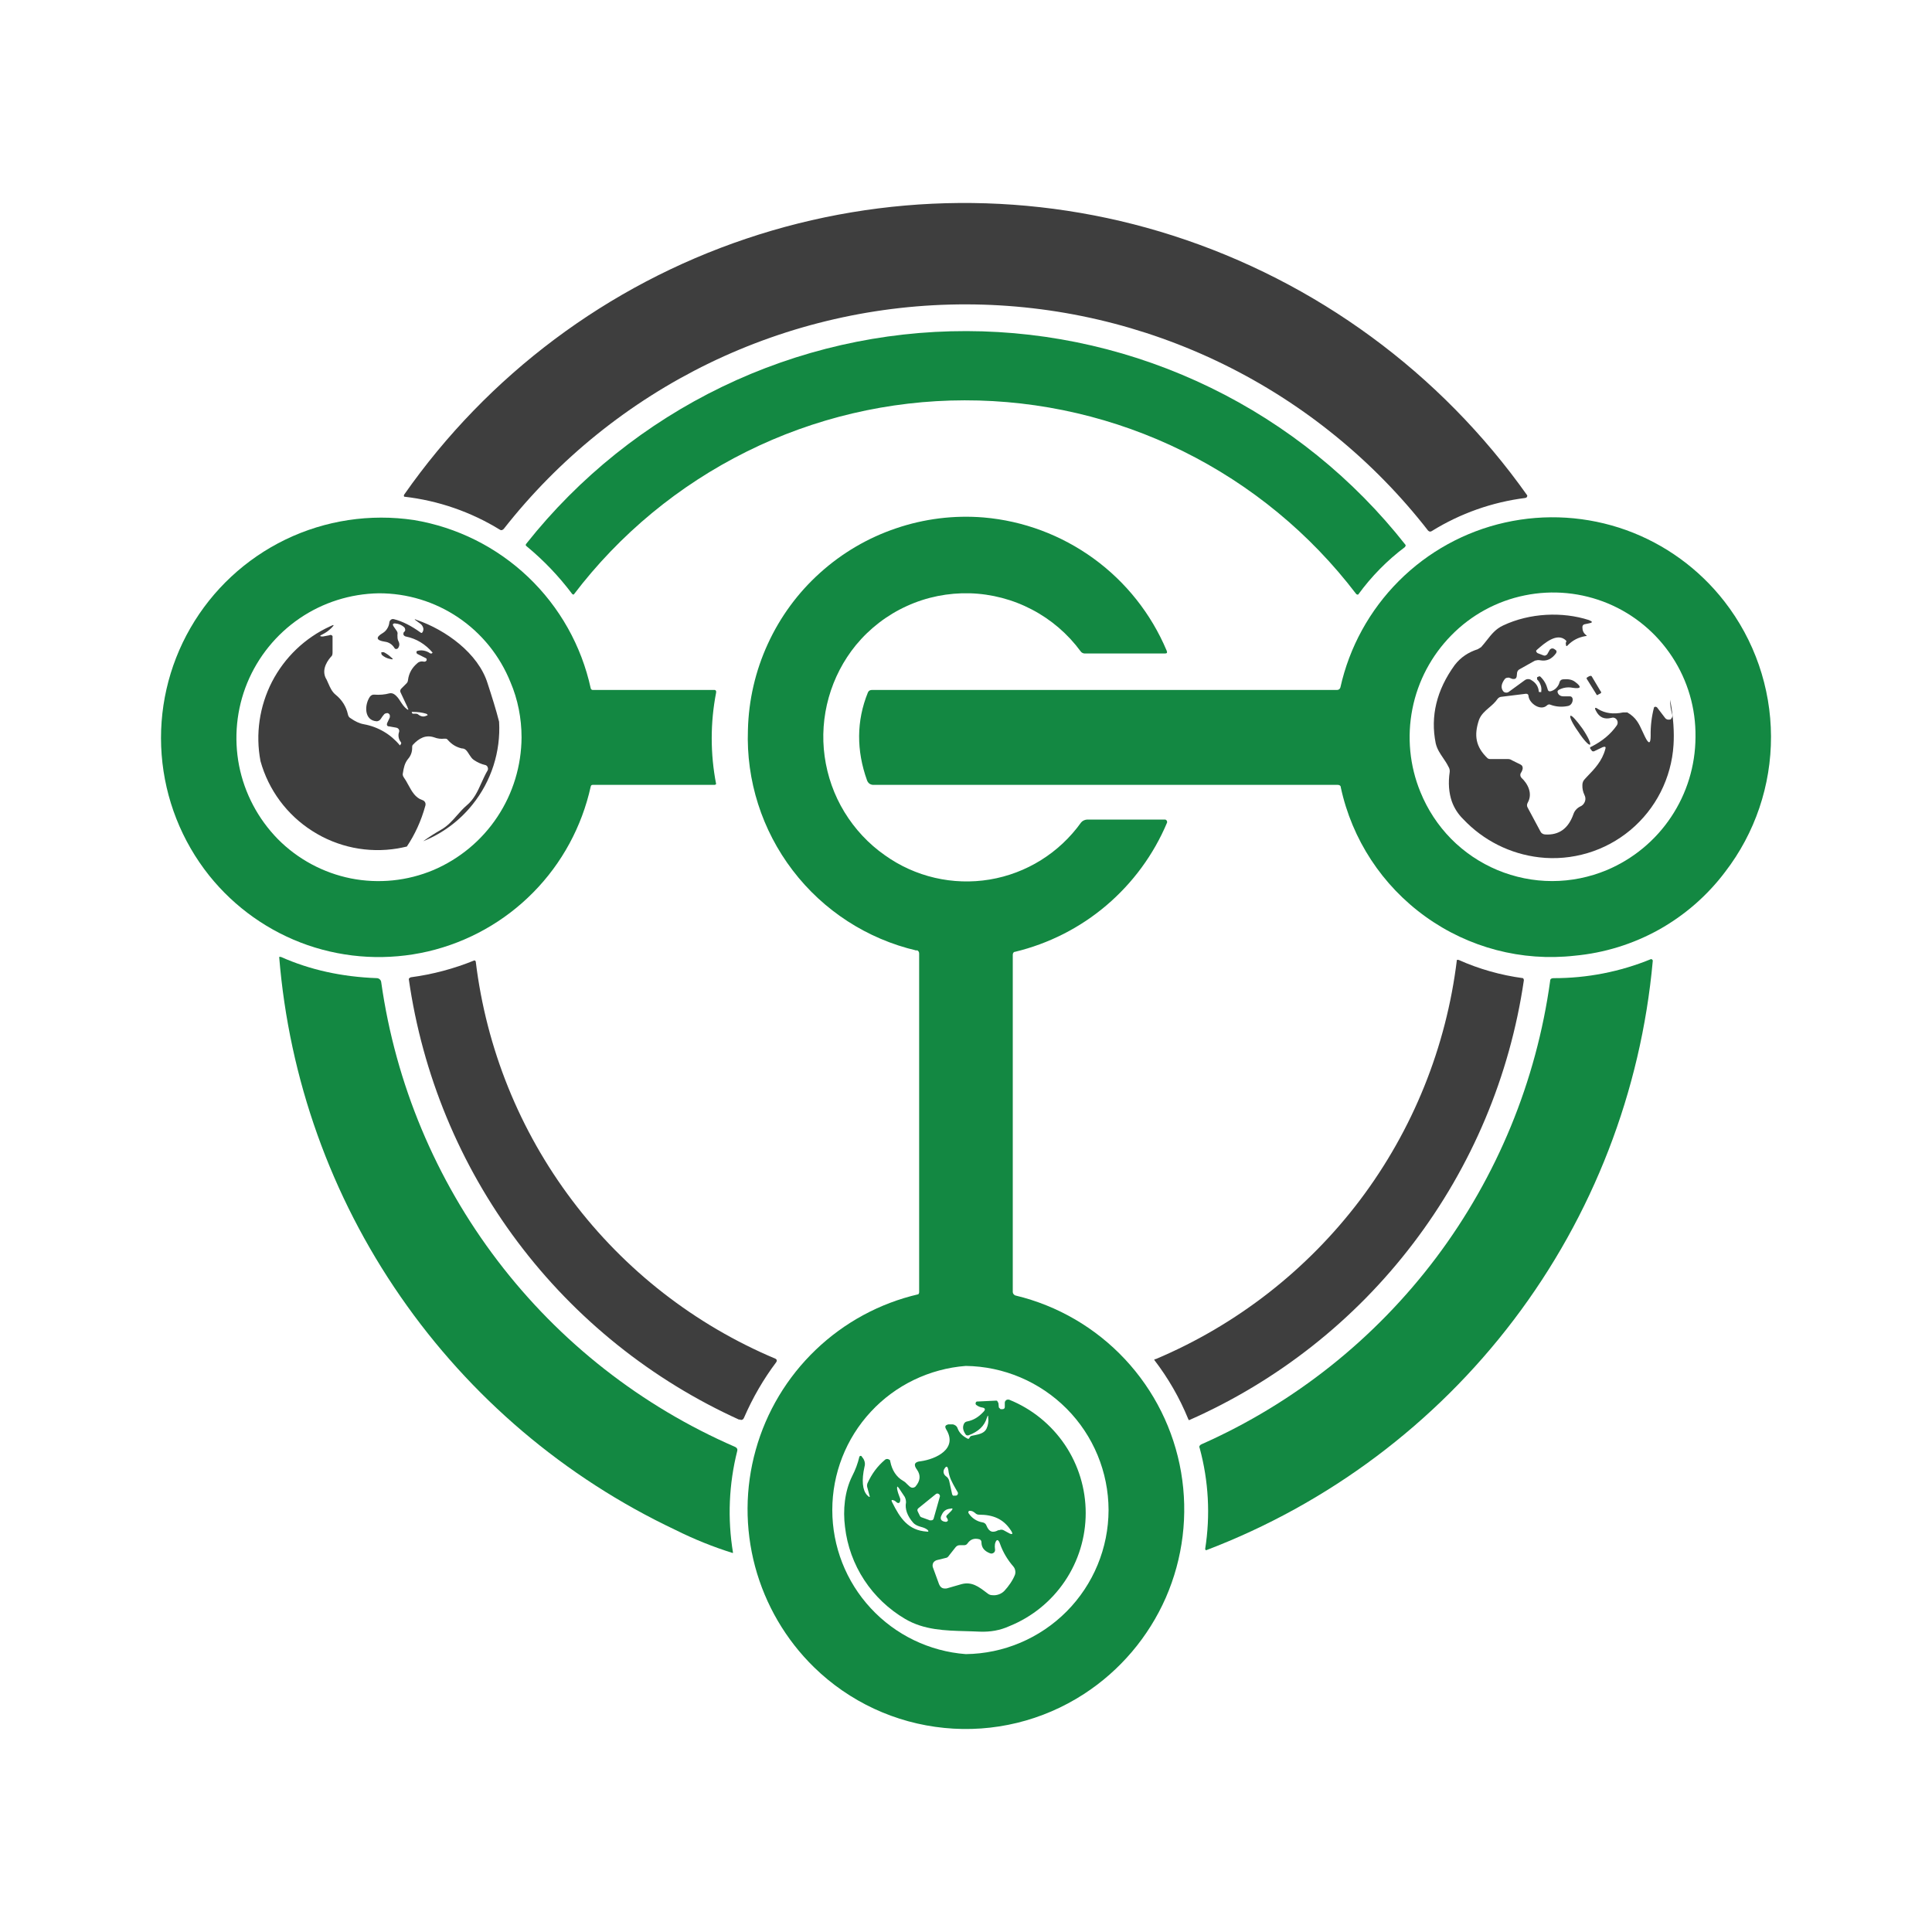 <svg width="24" height="24" viewBox="0 0 24 24" fill="none" xmlns="http://www.w3.org/2000/svg">
<path d="M17.74 6.591C17.061 5.718 16.191 5.011 15.197 4.524C14.203 4.037 13.111 3.783 12.004 3.781C10.898 3.779 9.805 4.029 8.809 4.512C7.814 4.996 6.941 5.699 6.258 6.57C6.242 6.586 6.226 6.591 6.211 6.581C5.849 6.358 5.443 6.218 5.021 6.17C5.019 6.166 5.017 6.161 5.017 6.157C5.017 6.152 5.019 6.148 5.021 6.144C6.061 4.658 7.549 3.544 9.267 2.966C10.986 2.387 12.844 2.373 14.571 2.927C16.349 3.498 17.893 4.63 18.972 6.154C18.973 6.159 18.972 6.164 18.97 6.169C18.968 6.173 18.965 6.177 18.962 6.181L18.946 6.186C18.535 6.238 18.14 6.378 17.788 6.596C17.772 6.607 17.756 6.607 17.74 6.591Z" fill="#3E3E3E"/>
<path d="M16.845 7.376C16.275 6.628 15.539 6.022 14.696 5.605C13.852 5.188 12.924 4.972 11.983 4.973C11.043 4.974 10.115 5.192 9.273 5.611C8.43 6.03 7.696 6.637 7.127 7.386C7.123 7.386 7.119 7.385 7.115 7.383C7.111 7.382 7.108 7.379 7.106 7.376C6.942 7.158 6.753 6.96 6.542 6.786C6.527 6.776 6.527 6.765 6.542 6.749C7.195 5.926 8.026 5.261 8.972 4.804C9.919 4.347 10.956 4.111 12.007 4.113C13.058 4.115 14.095 4.356 15.039 4.816C15.984 5.276 16.812 5.944 17.461 6.77C17.462 6.775 17.461 6.78 17.459 6.785C17.457 6.789 17.454 6.793 17.451 6.797C17.23 6.963 17.035 7.162 16.872 7.386C16.867 7.387 16.862 7.387 16.857 7.385C16.852 7.383 16.848 7.38 16.845 7.376Z" fill="#138842"/>
<path fill-rule="evenodd" clip-rule="evenodd" d="M7.347 8.565C7.342 8.561 7.339 8.556 7.338 8.55C7.223 8.022 6.952 7.54 6.561 7.168C6.169 6.795 5.675 6.549 5.142 6.46C4.598 6.379 4.042 6.463 3.547 6.702C3.051 6.942 2.64 7.325 2.365 7.802C2.091 8.278 1.966 8.827 2.008 9.375C2.05 9.924 2.256 10.447 2.599 10.877C2.917 11.274 3.341 11.574 3.822 11.741C4.303 11.907 4.821 11.934 5.317 11.819C5.813 11.703 6.266 11.449 6.623 11.087C6.981 10.725 7.228 10.268 7.338 9.771C7.343 9.755 7.348 9.75 7.364 9.75H8.87C8.875 9.751 8.879 9.75 8.884 9.748C8.889 9.746 8.893 9.743 8.896 9.74C8.823 9.364 8.823 8.978 8.896 8.603V8.587C8.895 8.583 8.893 8.58 8.89 8.577C8.887 8.574 8.884 8.572 8.88 8.571H7.364C7.358 8.571 7.352 8.569 7.347 8.565ZM6.178 10.148C6.373 9.855 6.477 9.512 6.479 9.16C6.479 8.923 6.432 8.686 6.342 8.476C6.211 8.149 5.985 7.868 5.693 7.671C5.402 7.474 5.057 7.369 4.705 7.37C4.353 7.376 4.011 7.484 3.721 7.682C3.431 7.88 3.205 8.159 3.071 8.484C2.938 8.809 2.903 9.166 2.97 9.511C3.038 9.856 3.206 10.173 3.452 10.424C3.699 10.673 4.015 10.843 4.359 10.912C4.703 10.98 5.06 10.944 5.384 10.808C5.707 10.67 5.984 10.441 6.178 10.148Z" fill="#138842"/>
<path fill-rule="evenodd" clip-rule="evenodd" d="M10.854 9.75H16.619C16.64 9.75 16.656 9.761 16.656 9.782C16.795 10.428 17.17 11 17.707 11.386C18.244 11.773 18.905 11.946 19.562 11.872C19.929 11.838 20.285 11.728 20.607 11.549C20.929 11.369 21.21 11.124 21.431 10.83C21.802 10.348 22.002 9.756 22 9.148C21.998 8.54 21.794 7.95 21.421 7.471C21.106 7.066 20.683 6.759 20.201 6.585C19.718 6.412 19.197 6.379 18.696 6.491C18.196 6.603 17.738 6.855 17.376 7.218C17.014 7.581 16.762 8.039 16.651 8.539C16.648 8.549 16.643 8.557 16.635 8.563C16.628 8.568 16.618 8.571 16.609 8.571H10.833C10.822 8.57 10.811 8.573 10.802 8.578C10.792 8.584 10.785 8.593 10.781 8.603C10.638 8.955 10.638 9.324 10.77 9.692C10.776 9.71 10.787 9.725 10.802 9.736C10.818 9.746 10.836 9.751 10.854 9.75ZM20.759 10.149C20.955 9.856 21.06 9.512 21.062 9.16V9.155C21.067 8.801 20.966 8.454 20.772 8.159C20.578 7.863 20.3 7.632 19.974 7.496C19.647 7.36 19.288 7.325 18.941 7.396C18.595 7.466 18.277 7.639 18.03 7.891C17.782 8.143 17.613 8.461 17.545 8.808C17.477 9.154 17.511 9.513 17.645 9.839C17.733 10.056 17.862 10.253 18.026 10.42C18.19 10.586 18.386 10.718 18.601 10.808C18.817 10.898 19.048 10.945 19.281 10.945C19.515 10.945 19.746 10.898 19.962 10.808C20.286 10.671 20.564 10.442 20.759 10.149Z" fill="#138842"/>
<path d="M4.847 8.186C4.808 8.179 4.771 8.161 4.742 8.134L4.737 8.118V8.102H4.768C4.8 8.118 4.831 8.139 4.858 8.165C4.889 8.186 4.884 8.197 4.847 8.186ZM19.746 8.397L19.72 8.413C19.717 8.414 19.715 8.415 19.713 8.417C19.712 8.419 19.71 8.422 19.71 8.425C19.709 8.427 19.709 8.43 19.71 8.432C19.711 8.435 19.713 8.437 19.715 8.439L19.83 8.623C19.83 8.634 19.846 8.639 19.852 8.629L19.883 8.613C19.885 8.611 19.887 8.61 19.888 8.607C19.89 8.605 19.89 8.602 19.89 8.6C19.89 8.597 19.89 8.595 19.888 8.592C19.887 8.59 19.885 8.588 19.883 8.587L19.773 8.402C19.771 8.4 19.769 8.398 19.767 8.397C19.765 8.396 19.762 8.395 19.759 8.395C19.757 8.395 19.754 8.396 19.752 8.397C19.75 8.398 19.748 8.4 19.746 8.402V8.397Z" fill="#3E3E3E"/>
<path d="M19.604 9.087C19.672 9.192 19.736 9.26 19.751 9.25C19.767 9.239 19.725 9.15 19.657 9.05C19.588 8.955 19.525 8.881 19.509 8.892C19.493 8.902 19.535 8.992 19.604 9.087Z" fill="#3E3E3E"/>
<path d="M20.789 9.255C20.799 9.102 20.789 8.913 20.747 8.692C20.746 8.754 20.755 8.816 20.773 8.876C20.776 8.884 20.776 8.893 20.774 8.901C20.773 8.91 20.768 8.917 20.763 8.923C20.757 8.939 20.747 8.939 20.736 8.939C20.726 8.941 20.716 8.94 20.707 8.936C20.698 8.933 20.689 8.926 20.684 8.918L20.584 8.787L20.573 8.781C20.569 8.78 20.564 8.779 20.559 8.78C20.555 8.781 20.55 8.783 20.547 8.787C20.517 8.902 20.503 9.02 20.505 9.139C20.505 9.239 20.483 9.25 20.436 9.155C20.424 9.131 20.413 9.107 20.403 9.085C20.36 8.991 20.325 8.913 20.215 8.85H20.162C20.041 8.876 19.936 8.86 19.852 8.808C19.815 8.781 19.804 8.792 19.825 8.829C19.867 8.913 19.931 8.939 20.015 8.918C20.027 8.914 20.04 8.913 20.053 8.917C20.065 8.921 20.076 8.929 20.083 8.939C20.091 8.95 20.095 8.963 20.095 8.976C20.095 8.989 20.091 9.002 20.083 9.013C20.01 9.118 19.904 9.208 19.767 9.276C19.752 9.281 19.746 9.292 19.757 9.302L19.773 9.324C19.778 9.334 19.788 9.334 19.799 9.334L19.91 9.281C19.941 9.271 19.952 9.276 19.941 9.308C19.902 9.453 19.81 9.55 19.713 9.65C19.705 9.659 19.697 9.668 19.689 9.676C19.667 9.697 19.657 9.724 19.657 9.75C19.655 9.794 19.664 9.837 19.683 9.876C19.689 9.888 19.693 9.9 19.694 9.913C19.696 9.935 19.691 9.957 19.679 9.976C19.668 9.995 19.651 10.01 19.631 10.018C19.611 10.028 19.593 10.041 19.579 10.057C19.564 10.073 19.553 10.092 19.546 10.113C19.483 10.292 19.367 10.377 19.194 10.366C19.182 10.365 19.17 10.362 19.16 10.355C19.149 10.349 19.141 10.34 19.136 10.329L18.978 10.034C18.972 10.025 18.969 10.014 18.969 10.003C18.969 9.992 18.972 9.981 18.978 9.971C19.041 9.861 18.983 9.739 18.899 9.661C18.891 9.651 18.886 9.639 18.886 9.626C18.886 9.614 18.891 9.602 18.899 9.592C18.907 9.579 18.912 9.565 18.915 9.55C18.917 9.539 18.915 9.529 18.911 9.519C18.906 9.509 18.898 9.502 18.888 9.497L18.783 9.445C18.767 9.434 18.751 9.429 18.73 9.429H18.515C18.501 9.43 18.488 9.426 18.478 9.418C18.33 9.276 18.309 9.134 18.372 8.944C18.397 8.877 18.446 8.835 18.497 8.791C18.535 8.759 18.573 8.726 18.604 8.681C18.61 8.673 18.618 8.667 18.627 8.662C18.637 8.658 18.646 8.655 18.657 8.655L18.957 8.618C18.978 8.618 18.988 8.629 18.988 8.65C18.999 8.739 19.141 8.839 19.22 8.76C19.226 8.755 19.233 8.752 19.24 8.751C19.248 8.75 19.255 8.751 19.262 8.755C19.329 8.78 19.402 8.785 19.473 8.771C19.515 8.766 19.541 8.723 19.536 8.681C19.531 8.66 19.52 8.65 19.499 8.65H19.42C19.388 8.65 19.362 8.634 19.352 8.608C19.346 8.592 19.346 8.581 19.362 8.571C19.415 8.541 19.477 8.532 19.536 8.544C19.641 8.56 19.652 8.534 19.567 8.471C19.525 8.439 19.478 8.434 19.415 8.439C19.405 8.44 19.395 8.444 19.388 8.451C19.38 8.457 19.375 8.466 19.373 8.476C19.366 8.502 19.353 8.525 19.334 8.545C19.316 8.564 19.293 8.578 19.267 8.586C19.246 8.592 19.23 8.586 19.225 8.56C19.209 8.502 19.183 8.45 19.131 8.402H19.12L19.094 8.413V8.439C19.113 8.458 19.128 8.481 19.137 8.507C19.147 8.532 19.15 8.56 19.146 8.586V8.597H19.125C19.115 8.597 19.115 8.592 19.115 8.586C19.11 8.529 19.078 8.481 19.025 8.45C19.013 8.441 18.998 8.436 18.983 8.436C18.968 8.436 18.953 8.441 18.941 8.45L18.746 8.592C18.737 8.6 18.724 8.604 18.712 8.604C18.699 8.604 18.687 8.6 18.678 8.592C18.641 8.55 18.646 8.497 18.694 8.434C18.709 8.418 18.725 8.418 18.746 8.418L18.788 8.434C18.82 8.439 18.836 8.429 18.841 8.402L18.846 8.355C18.848 8.346 18.851 8.337 18.857 8.33C18.862 8.323 18.87 8.317 18.878 8.313L19.067 8.207C19.088 8.202 19.11 8.197 19.131 8.202C19.215 8.218 19.278 8.186 19.331 8.113C19.341 8.092 19.336 8.081 19.32 8.071L19.304 8.06C19.283 8.05 19.267 8.055 19.252 8.071L19.22 8.128C19.204 8.144 19.188 8.15 19.167 8.139L19.099 8.113L19.088 8.102L19.083 8.092V8.081L19.094 8.071L19.099 8.066C19.185 7.991 19.343 7.852 19.452 7.955C19.457 7.96 19.462 7.971 19.452 7.981C19.45 7.988 19.45 7.995 19.452 8.002C19.452 8.028 19.462 8.034 19.478 8.013C19.536 7.955 19.604 7.918 19.694 7.902C19.715 7.902 19.715 7.897 19.699 7.886C19.667 7.86 19.657 7.828 19.657 7.786C19.658 7.779 19.661 7.772 19.665 7.766C19.67 7.761 19.676 7.757 19.683 7.755L19.736 7.744C19.788 7.734 19.788 7.723 19.736 7.702C19.41 7.597 19.004 7.613 18.672 7.77C18.581 7.812 18.528 7.879 18.47 7.953C18.448 7.981 18.425 8.01 18.399 8.039L18.357 8.065C18.241 8.102 18.146 8.165 18.072 8.26C17.846 8.571 17.767 8.897 17.835 9.234C17.852 9.306 17.889 9.36 17.927 9.416C17.95 9.449 17.973 9.484 17.993 9.524C18.005 9.543 18.011 9.565 18.009 9.587C17.988 9.729 17.999 9.85 18.035 9.955C18.065 10.039 18.114 10.115 18.178 10.177C18.426 10.44 18.76 10.608 19.12 10.65C19.322 10.674 19.527 10.655 19.722 10.597C19.917 10.539 20.098 10.441 20.254 10.311C20.41 10.18 20.538 10.02 20.63 9.838C20.722 9.656 20.776 9.458 20.789 9.255Z" fill="#3E3E3E"/>
<path fill-rule="evenodd" clip-rule="evenodd" d="M4.974 8.597L5.063 8.787V8.792C5.079 8.818 5.074 8.823 5.053 8.808C5.017 8.78 4.997 8.747 4.976 8.716C4.954 8.681 4.933 8.648 4.895 8.623C4.879 8.613 4.858 8.608 4.837 8.613C4.779 8.629 4.716 8.634 4.647 8.629C4.637 8.628 4.627 8.631 4.618 8.635C4.609 8.64 4.601 8.647 4.595 8.655C4.526 8.755 4.521 8.95 4.679 8.96C4.69 8.96 4.7 8.957 4.709 8.951C4.718 8.946 4.726 8.938 4.731 8.929C4.744 8.908 4.758 8.889 4.774 8.871C4.781 8.865 4.79 8.861 4.8 8.86C4.803 8.859 4.807 8.858 4.81 8.858C4.814 8.858 4.818 8.859 4.821 8.86C4.842 8.871 4.847 8.887 4.842 8.913L4.81 8.981C4.8 9.008 4.81 9.024 4.837 9.024L4.921 9.039C4.927 9.04 4.933 9.042 4.938 9.045C4.944 9.048 4.948 9.052 4.952 9.057C4.955 9.062 4.958 9.068 4.959 9.074C4.96 9.08 4.959 9.086 4.958 9.092C4.95 9.113 4.948 9.136 4.952 9.158C4.956 9.18 4.965 9.201 4.979 9.218C4.982 9.222 4.984 9.227 4.984 9.232C4.984 9.236 4.982 9.241 4.979 9.245L4.968 9.26C4.855 9.122 4.697 9.029 4.521 8.997C4.463 8.987 4.41 8.96 4.358 8.924C4.337 8.913 4.326 8.897 4.321 8.871C4.3 8.776 4.247 8.692 4.168 8.629C4.124 8.593 4.101 8.541 4.079 8.491C4.072 8.475 4.065 8.459 4.058 8.444C3.994 8.344 4.042 8.239 4.11 8.16C4.126 8.15 4.131 8.129 4.131 8.107V7.902C4.127 7.895 4.12 7.89 4.112 7.888C4.105 7.887 4.096 7.888 4.089 7.892L4.01 7.907C3.968 7.907 3.968 7.897 4.005 7.881C4.046 7.861 4.083 7.834 4.116 7.802C4.158 7.76 4.152 7.755 4.1 7.781C3.789 7.923 3.536 8.166 3.379 8.469C3.223 8.773 3.172 9.12 3.236 9.455C3.336 9.814 3.565 10.123 3.88 10.323C4.194 10.524 4.57 10.601 4.938 10.54C4.977 10.533 5.016 10.525 5.054 10.516C5.152 10.37 5.232 10.199 5.284 10.008C5.286 10.001 5.287 9.994 5.286 9.986C5.286 9.979 5.284 9.972 5.28 9.966C5.277 9.959 5.272 9.954 5.266 9.949C5.26 9.944 5.254 9.941 5.247 9.939C5.159 9.91 5.117 9.832 5.074 9.754C5.056 9.72 5.037 9.686 5.015 9.655C5.01 9.648 5.006 9.639 5.004 9.63C5.002 9.621 5.002 9.612 5.005 9.603C5.015 9.539 5.026 9.482 5.068 9.429C5.105 9.387 5.12 9.339 5.12 9.292C5.12 9.271 5.12 9.26 5.131 9.25C5.205 9.171 5.289 9.124 5.394 9.16C5.436 9.176 5.478 9.181 5.52 9.176C5.542 9.176 5.552 9.176 5.563 9.192C5.615 9.25 5.668 9.281 5.736 9.297C5.757 9.297 5.773 9.303 5.789 9.318C5.805 9.334 5.817 9.354 5.829 9.373C5.845 9.397 5.86 9.422 5.884 9.439C5.931 9.471 5.978 9.492 6.026 9.503C6.033 9.504 6.04 9.507 6.045 9.512C6.051 9.516 6.055 9.522 6.057 9.529C6.061 9.535 6.062 9.543 6.062 9.55C6.062 9.557 6.061 9.564 6.057 9.571C6.027 9.621 6.004 9.674 5.98 9.726C5.934 9.829 5.888 9.931 5.794 10.008C5.751 10.045 5.715 10.086 5.678 10.128C5.62 10.194 5.562 10.26 5.478 10.308C5.402 10.351 5.328 10.399 5.257 10.45C5.495 10.354 5.707 10.198 5.87 9.994C6.103 9.704 6.221 9.338 6.2 8.966C6.163 8.818 6.111 8.655 6.058 8.492C5.942 8.113 5.532 7.823 5.179 7.702C5.147 7.686 5.142 7.692 5.174 7.713L5.216 7.744C5.237 7.757 5.252 7.778 5.258 7.802C5.26 7.811 5.26 7.82 5.258 7.83C5.256 7.839 5.253 7.847 5.247 7.855C5.242 7.865 5.232 7.865 5.221 7.855C5.111 7.776 5 7.718 4.895 7.692C4.889 7.69 4.882 7.69 4.876 7.69C4.869 7.691 4.863 7.694 4.858 7.697C4.847 7.704 4.84 7.716 4.837 7.728C4.835 7.756 4.826 7.783 4.811 7.807C4.797 7.831 4.777 7.851 4.753 7.865C4.663 7.918 4.674 7.955 4.779 7.971C4.804 7.974 4.828 7.982 4.849 7.996C4.87 8.01 4.887 8.028 4.9 8.05L4.91 8.06C4.914 8.062 4.917 8.062 4.921 8.062C4.925 8.062 4.928 8.062 4.932 8.06L4.942 8.055C4.963 8.028 4.968 7.997 4.947 7.96C4.937 7.939 4.937 7.913 4.937 7.886C4.942 7.865 4.937 7.849 4.926 7.834L4.889 7.781C4.874 7.76 4.879 7.744 4.905 7.744C4.951 7.747 4.994 7.765 5.026 7.797L5.032 7.813C5.034 7.819 5.034 7.826 5.033 7.833C5.031 7.84 5.027 7.845 5.021 7.849C5.011 7.855 5.011 7.871 5.011 7.881C5.013 7.888 5.017 7.894 5.023 7.898C5.028 7.903 5.035 7.906 5.042 7.907C5.174 7.934 5.284 8.002 5.374 8.107L5.363 8.118H5.347C5.295 8.081 5.237 8.071 5.184 8.086L5.174 8.092V8.102C5.173 8.106 5.174 8.111 5.176 8.114C5.178 8.118 5.181 8.121 5.184 8.123L5.29 8.176C5.294 8.178 5.298 8.182 5.3 8.186V8.202C5.29 8.218 5.279 8.223 5.258 8.218C5.237 8.213 5.205 8.218 5.184 8.239C5.121 8.292 5.079 8.36 5.068 8.45C5.067 8.466 5.059 8.481 5.047 8.492L4.984 8.555C4.974 8.566 4.968 8.581 4.974 8.597ZM5.136 8.844C5.11 8.839 5.11 8.85 5.126 8.866H5.173L5.189 8.871C5.226 8.902 5.262 8.908 5.294 8.892C5.32 8.887 5.315 8.876 5.294 8.866C5.241 8.85 5.189 8.844 5.136 8.844Z" fill="#3E3E3E"/>
<path d="M8.39 19.005C7.017 18.356 5.839 17.356 4.975 16.106C4.11 14.857 3.591 13.402 3.468 11.887H3.489C3.847 12.046 4.241 12.135 4.684 12.151C4.697 12.152 4.71 12.158 4.72 12.168C4.729 12.177 4.735 12.19 4.736 12.204C4.914 13.461 5.412 14.652 6.182 15.662C6.951 16.672 7.967 17.468 9.132 17.974C9.153 17.984 9.164 18 9.159 18.021C9.054 18.436 9.036 18.868 9.106 19.29C9.103 19.291 9.099 19.291 9.095 19.29C8.859 19.216 8.622 19.121 8.39 19.005Z" fill="#138842"/>
<path d="M9.185 17.637C8.095 17.143 7.147 16.383 6.429 15.426C5.711 14.469 5.247 13.346 5.078 12.161C5.081 12.156 5.084 12.151 5.089 12.148C5.094 12.144 5.099 12.141 5.105 12.14C5.376 12.104 5.641 12.033 5.894 11.93C5.898 11.931 5.901 11.933 5.904 11.936C5.907 11.938 5.909 11.942 5.91 11.945C6.041 13.023 6.454 14.046 7.108 14.912C7.761 15.779 8.632 16.457 9.632 16.878C9.653 16.889 9.653 16.905 9.643 16.921C9.485 17.131 9.353 17.358 9.243 17.61C9.232 17.637 9.211 17.647 9.185 17.631V17.637ZM18.93 12.177C18.756 13.366 18.283 14.49 17.555 15.446C16.828 16.402 15.87 17.157 14.771 17.642C14.765 17.638 14.762 17.633 14.76 17.626C14.653 17.364 14.511 17.118 14.339 16.894L14.344 16.884H14.355C15.36 16.46 16.236 15.778 16.894 14.908C17.551 14.037 17.966 13.008 18.098 11.924H18.119C18.373 12.038 18.643 12.114 18.919 12.151C18.923 12.154 18.925 12.158 18.927 12.163C18.929 12.167 18.93 12.172 18.93 12.177Z" fill="#3E3E3E"/>
<path d="M20.531 11.94C20.384 13.557 19.787 15.101 18.805 16.395C17.824 17.688 16.499 18.681 14.982 19.258C14.979 19.256 14.976 19.254 14.975 19.251C14.973 19.249 14.972 19.245 14.971 19.242C15.037 18.825 15.014 18.398 14.903 17.989C14.892 17.968 14.903 17.952 14.924 17.942C16.077 17.431 17.08 16.633 17.839 15.625C18.597 14.617 19.085 13.432 19.257 12.182C19.257 12.161 19.273 12.151 19.299 12.151C19.714 12.152 20.126 12.072 20.51 11.914C20.514 11.914 20.519 11.916 20.522 11.919C20.526 11.922 20.529 11.925 20.531 11.93V11.94Z" fill="#138842"/>
<path fill-rule="evenodd" clip-rule="evenodd" d="M9.847 10.812C10.229 11.313 10.773 11.665 11.386 11.808V11.803C11.407 11.808 11.418 11.824 11.418 11.845V16.052C11.418 16.057 11.417 16.061 11.415 16.066C11.414 16.07 11.411 16.075 11.407 16.078C10.928 16.189 10.488 16.428 10.133 16.768C9.778 17.108 9.52 17.537 9.388 18.011C9.255 18.485 9.253 18.985 9.38 19.46C9.508 19.935 9.76 20.367 10.112 20.711C10.55 21.139 11.121 21.405 11.731 21.465C12.34 21.526 12.952 21.377 13.466 21.043C13.914 20.752 14.267 20.336 14.482 19.847C14.696 19.357 14.762 18.816 14.672 18.289C14.582 17.762 14.339 17.274 13.974 16.884C13.609 16.494 13.138 16.219 12.618 16.094C12.608 16.092 12.6 16.086 12.593 16.079C12.586 16.071 12.582 16.062 12.581 16.052V11.861C12.581 11.84 12.592 11.824 12.608 11.824C13.027 11.723 13.416 11.526 13.744 11.247C14.072 10.968 14.331 10.616 14.498 10.218V10.208C14.498 10.204 14.497 10.2 14.495 10.196C14.493 10.193 14.49 10.189 14.487 10.187L14.477 10.181H13.503C13.489 10.182 13.475 10.186 13.462 10.192C13.449 10.198 13.438 10.207 13.429 10.218C13.159 10.595 12.751 10.85 12.294 10.926C11.837 11.002 11.368 10.893 10.992 10.624C10.789 10.482 10.619 10.299 10.49 10.088C10.361 9.877 10.278 9.641 10.244 9.396C10.21 9.151 10.228 8.902 10.295 8.664C10.362 8.426 10.477 8.204 10.633 8.013C10.805 7.805 11.021 7.639 11.266 7.528C11.511 7.416 11.779 7.363 12.048 7.37C12.317 7.378 12.581 7.447 12.819 7.572C13.058 7.697 13.264 7.874 13.424 8.091C13.43 8.1 13.438 8.107 13.447 8.111C13.456 8.116 13.466 8.118 13.476 8.118H14.471C14.498 8.118 14.503 8.107 14.492 8.081C14.3 7.625 13.986 7.229 13.585 6.938C13.184 6.647 12.712 6.47 12.218 6.428C11.85 6.398 11.481 6.444 11.131 6.563C10.782 6.681 10.461 6.869 10.187 7.116C9.912 7.363 9.692 7.663 9.538 7.999C9.384 8.334 9.3 8.697 9.291 9.066C9.268 9.695 9.465 10.312 9.847 10.812ZM13.251 20.017C13.583 19.682 13.77 19.23 13.771 18.758C13.77 18.287 13.583 17.834 13.251 17.5C12.918 17.165 12.468 16.974 11.997 16.968C11.546 17.003 11.124 17.206 10.817 17.538C10.509 17.87 10.339 18.306 10.339 18.758C10.339 19.21 10.509 19.646 10.817 19.978C11.124 20.31 11.546 20.514 11.997 20.548C12.468 20.543 12.918 20.352 13.251 20.017Z" fill="#138842"/>
<path fill-rule="evenodd" clip-rule="evenodd" d="M12.197 17.484C12.239 17.489 12.245 17.51 12.218 17.537C12.155 17.605 12.092 17.642 12.018 17.657C12.01 17.658 12.001 17.661 11.994 17.665C11.987 17.67 11.98 17.676 11.976 17.684C11.955 17.726 11.96 17.768 11.997 17.821C12.001 17.826 12.007 17.83 12.013 17.831H12.029C12.155 17.784 12.229 17.715 12.26 17.61C12.271 17.578 12.276 17.578 12.276 17.61C12.282 17.657 12.275 17.704 12.255 17.747C12.229 17.803 12.164 17.817 12.106 17.829C12.094 17.831 12.082 17.834 12.071 17.836C12.065 17.838 12.06 17.84 12.055 17.844C12.051 17.848 12.047 17.852 12.045 17.858C12.039 17.873 12.029 17.879 12.013 17.868C11.955 17.836 11.918 17.8 11.897 17.747C11.893 17.733 11.885 17.721 11.874 17.711C11.862 17.702 11.849 17.696 11.834 17.694H11.781C11.739 17.705 11.734 17.721 11.755 17.758C11.902 18 11.623 18.126 11.439 18.152C11.36 18.158 11.344 18.195 11.392 18.258C11.439 18.326 11.434 18.395 11.371 18.468C11.361 18.476 11.349 18.481 11.336 18.481C11.324 18.481 11.312 18.476 11.302 18.468C11.29 18.458 11.281 18.448 11.271 18.439C11.256 18.423 11.241 18.408 11.218 18.395C11.134 18.347 11.081 18.263 11.06 18.158L11.055 18.137L11.034 18.126C11.028 18.124 11.021 18.123 11.015 18.124C11.008 18.125 11.002 18.128 10.997 18.131C10.897 18.215 10.829 18.31 10.776 18.426C10.769 18.445 10.769 18.465 10.776 18.484L10.797 18.563C10.813 18.605 10.802 18.605 10.771 18.573C10.713 18.51 10.702 18.389 10.739 18.221C10.745 18.201 10.746 18.18 10.741 18.16C10.736 18.139 10.727 18.12 10.713 18.105L10.702 18.089C10.699 18.087 10.695 18.085 10.692 18.085C10.688 18.085 10.684 18.087 10.681 18.089L10.676 18.094C10.656 18.179 10.626 18.26 10.586 18.337C10.492 18.526 10.47 18.758 10.497 18.968C10.524 19.204 10.606 19.43 10.736 19.628C10.866 19.826 11.04 19.991 11.244 20.111C11.478 20.249 11.74 20.256 12.002 20.263C12.058 20.265 12.115 20.266 12.171 20.269C12.303 20.274 12.424 20.253 12.54 20.2C12.819 20.087 13.059 19.893 13.228 19.642C13.397 19.392 13.487 19.097 13.487 18.795C13.487 18.493 13.397 18.198 13.228 17.947C13.059 17.697 12.819 17.502 12.54 17.389C12.533 17.386 12.525 17.385 12.518 17.386C12.51 17.387 12.503 17.39 12.497 17.394C12.493 17.398 12.489 17.403 12.486 17.408C12.483 17.414 12.482 17.42 12.482 17.426V17.479C12.482 17.494 12.471 17.505 12.455 17.505H12.429L12.408 17.484L12.403 17.431L12.392 17.41C12.387 17.399 12.382 17.399 12.376 17.399L12.145 17.41H12.134C12.13 17.412 12.126 17.416 12.123 17.42C12.121 17.424 12.119 17.429 12.119 17.434C12.119 17.439 12.121 17.444 12.123 17.448C12.126 17.452 12.13 17.455 12.134 17.457C12.153 17.471 12.175 17.48 12.197 17.484ZM11.728 18.252C11.713 18.284 11.723 18.316 11.749 18.337C11.77 18.35 11.785 18.371 11.791 18.395L11.828 18.563C11.834 18.579 11.844 18.584 11.855 18.579H11.876C11.88 18.578 11.885 18.577 11.889 18.574C11.892 18.571 11.895 18.567 11.897 18.563C11.899 18.559 11.9 18.555 11.9 18.55C11.9 18.545 11.899 18.541 11.897 18.537C11.888 18.521 11.879 18.506 11.87 18.491C11.828 18.416 11.79 18.351 11.781 18.263C11.771 18.21 11.755 18.205 11.728 18.252ZM11.239 18.595L11.165 18.484C11.144 18.458 11.144 18.463 11.144 18.495C11.151 18.531 11.162 18.566 11.176 18.6C11.181 18.61 11.184 18.62 11.184 18.631C11.184 18.642 11.181 18.654 11.176 18.663C11.165 18.674 11.155 18.674 11.139 18.663C11.131 18.655 11.122 18.648 11.113 18.642C11.076 18.626 11.065 18.631 11.086 18.668C11.181 18.858 11.281 19.011 11.513 19.026C11.534 19.032 11.539 19.021 11.523 19.005C11.496 18.983 11.468 18.975 11.439 18.967C11.406 18.957 11.373 18.947 11.344 18.916C11.27 18.832 11.239 18.742 11.255 18.663C11.255 18.637 11.249 18.616 11.239 18.595ZM11.444 18.847L11.56 18.889V18.884C11.567 18.887 11.574 18.887 11.581 18.884C11.588 18.881 11.594 18.875 11.597 18.868L11.676 18.589C11.677 18.583 11.676 18.577 11.673 18.572C11.671 18.567 11.667 18.562 11.662 18.559C11.657 18.555 11.651 18.554 11.645 18.553C11.639 18.553 11.633 18.555 11.628 18.558L11.407 18.737C11.401 18.742 11.398 18.749 11.396 18.757C11.396 18.765 11.398 18.773 11.402 18.779L11.428 18.832C11.431 18.839 11.437 18.844 11.444 18.847ZM11.776 18.884L11.765 18.858C11.76 18.854 11.756 18.849 11.755 18.842C11.755 18.838 11.756 18.834 11.758 18.83C11.759 18.827 11.762 18.823 11.765 18.821L11.818 18.768C11.839 18.742 11.839 18.732 11.802 18.742C11.749 18.747 11.718 18.774 11.697 18.821C11.671 18.868 11.691 18.9 11.749 18.905C11.756 18.905 11.762 18.903 11.767 18.899C11.771 18.896 11.775 18.89 11.776 18.884ZM12.255 18.953C12.287 19.032 12.334 19.047 12.408 19.005V19.011C12.417 19.005 12.428 19.002 12.439 19.002C12.45 19.002 12.461 19.005 12.471 19.011C12.486 19.02 12.502 19.029 12.518 19.037C12.581 19.074 12.592 19.058 12.55 19C12.46 18.868 12.334 18.816 12.165 18.816C12.144 18.816 12.129 18.811 12.113 18.795C12.092 18.779 12.076 18.768 12.05 18.768H12.039C12.036 18.77 12.034 18.772 12.032 18.775C12.031 18.777 12.03 18.78 12.029 18.783C12.029 18.786 12.029 18.789 12.03 18.792C12.03 18.795 12.032 18.798 12.034 18.8C12.053 18.829 12.078 18.854 12.107 18.873C12.136 18.892 12.168 18.905 12.202 18.911C12.214 18.912 12.225 18.916 12.235 18.924C12.244 18.931 12.251 18.941 12.255 18.953ZM12.165 19.121C12.102 19.105 12.055 19.121 12.018 19.174C12.013 19.181 12.007 19.186 12 19.19C11.992 19.194 11.984 19.195 11.976 19.195H11.923C11.913 19.195 11.903 19.197 11.894 19.201C11.884 19.206 11.877 19.213 11.87 19.221L11.791 19.321C11.781 19.337 11.765 19.353 11.749 19.353L11.644 19.379C11.633 19.381 11.623 19.385 11.614 19.392C11.604 19.398 11.597 19.406 11.592 19.416C11.587 19.426 11.585 19.437 11.585 19.448C11.585 19.459 11.587 19.469 11.592 19.479L11.665 19.679C11.686 19.727 11.713 19.737 11.76 19.732L11.944 19.679C12.071 19.645 12.157 19.71 12.253 19.783C12.261 19.789 12.268 19.794 12.276 19.8C12.291 19.811 12.31 19.816 12.329 19.816C12.355 19.819 12.383 19.815 12.408 19.806C12.434 19.797 12.457 19.782 12.476 19.763C12.529 19.706 12.581 19.632 12.608 19.563C12.614 19.546 12.615 19.526 12.611 19.508C12.608 19.489 12.599 19.472 12.587 19.458C12.518 19.379 12.46 19.284 12.423 19.179C12.402 19.116 12.376 19.116 12.36 19.179C12.357 19.2 12.357 19.221 12.36 19.242C12.362 19.25 12.362 19.257 12.36 19.265C12.358 19.272 12.355 19.279 12.35 19.284C12.343 19.291 12.334 19.296 12.325 19.298C12.316 19.3 12.306 19.299 12.297 19.295C12.229 19.268 12.192 19.226 12.192 19.158C12.192 19.15 12.19 19.142 12.185 19.135C12.18 19.128 12.173 19.123 12.165 19.121Z" fill="#138842"/>
</svg>
